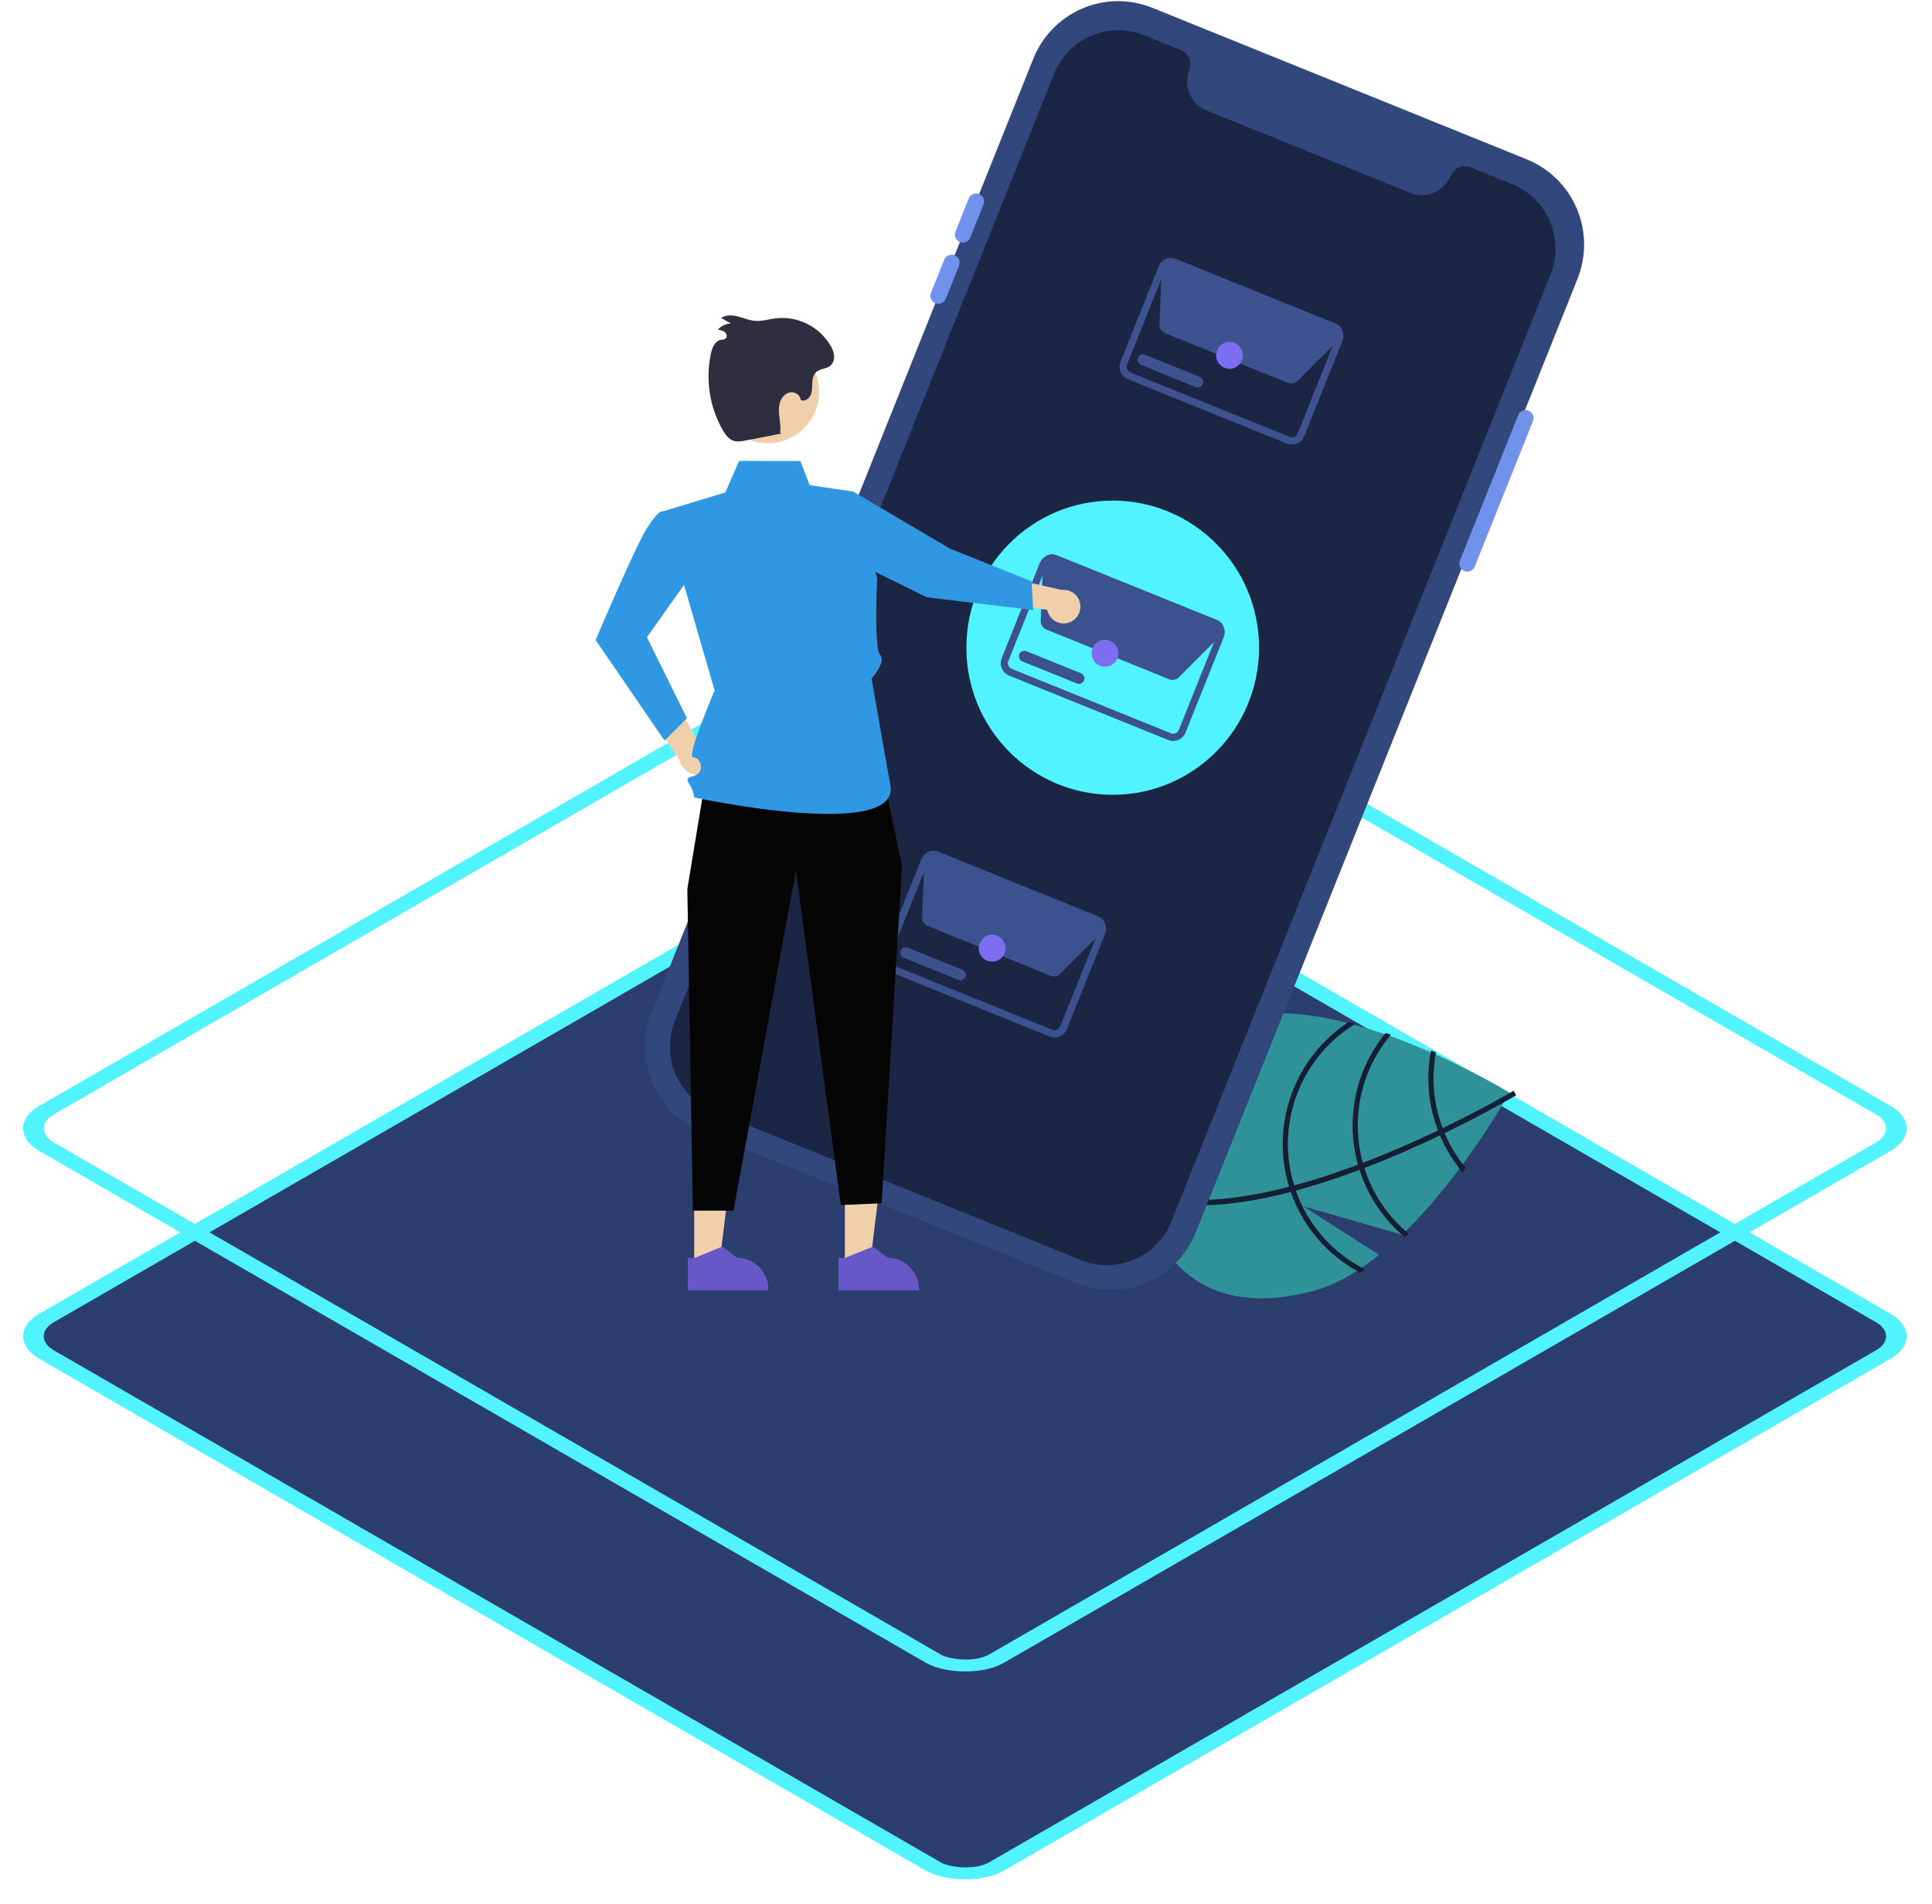 <svg width="344" height="339" viewBox="0 0 344 339" fill="none" xmlns="http://www.w3.org/2000/svg">
<g filter="url(#filter0_d_34_470)">
<rect x="2.598" width="195.325" height="195.325" rx="6.5" transform="matrix(0.866 -0.5 0.866 0.5 0.404 232.25)" fill="#2B3E6D" stroke="#51F4FE" stroke-width="3"/>
</g>
<g filter="url(#filter1_d_34_470)">
<rect x="2.598" width="195.325" height="195.325" rx="6.5" transform="matrix(0.866 -0.5 0.866 0.5 0.404 182.24)" stroke="#51F4FE" stroke-width="3"/>
</g>
<path d="M245.56 223.465L232.068 214.806L249.642 219.865C260.683 209.261 268.77 194.568 268.77 194.568C268.77 194.568 239.2 176.414 220.985 181.258C202.77 186.103 199.275 198.682 202.808 212.112C206.342 225.542 215.566 234.738 233.781 229.893C237.835 228.815 241.817 226.465 245.56 223.465Z" fill="#2E9298"/>
<path d="M230.727 212.014L229.829 212.253C219.379 214.975 210.77 215.371 204.123 213.423C204.025 213.397 203.931 213.364 203.834 213.338L203.967 212.886L204.101 212.454C211.306 214.659 220.416 213.695 229.532 211.323C229.827 211.249 230.125 211.174 230.422 211.091C234.272 210.052 238.108 208.779 241.795 207.392C242.081 207.287 242.371 207.176 242.66 207.066C247.518 205.21 252.091 203.18 256.034 201.3C256.313 201.168 256.591 201.032 256.865 200.897C263.525 197.687 268.244 194.963 269.286 194.352C269.415 194.279 269.484 194.237 269.501 194.228L269.732 194.62L269.738 194.623L269.971 195.021C269.954 195.03 269.721 195.173 269.283 195.424C267.648 196.37 263.197 198.883 257.216 201.779C256.945 201.909 256.667 202.045 256.388 202.176C253.19 203.706 249.593 205.327 245.776 206.869C244.817 207.257 243.869 207.629 242.93 207.984C242.642 208.099 242.352 208.209 242.066 208.314C238.081 209.814 234.301 211.047 230.727 212.014Z" fill="#151E35"/>
<path d="M257.216 201.779C257.097 201.49 256.977 201.197 256.865 200.897C256.559 200.083 256.294 199.253 256.073 198.411C255.124 194.825 254.988 191.07 255.674 187.424C255.389 187.299 255.104 187.174 254.814 187.045C254.056 190.891 254.183 194.859 255.184 198.647C255.421 199.546 255.704 200.431 256.034 201.3C256.145 201.595 256.265 201.889 256.388 202.176C257.391 204.554 258.747 206.765 260.41 208.733C260.604 208.476 260.795 208.225 260.982 207.979C259.43 206.11 258.161 204.021 257.216 201.779Z" fill="#151E35"/>
<path d="M242.93 207.984C242.831 207.68 242.741 207.374 242.66 207.066C242.631 206.973 242.605 206.875 242.58 206.781C241.557 202.894 241.484 198.815 242.368 194.894C243.252 190.972 245.065 187.323 247.654 184.258C247.345 184.149 247.036 184.04 246.723 183.937C244.121 187.106 242.308 190.852 241.433 194.866C240.558 198.879 240.646 203.045 241.691 207.017C241.724 207.143 241.757 207.268 241.794 207.392C241.881 207.703 241.971 208.009 242.066 208.314C243.564 213.021 246.379 217.194 250.174 220.335C250.399 220.122 250.623 219.909 250.847 219.692C247.131 216.647 244.379 212.578 242.93 207.984Z" fill="#151E35"/>
<path d="M230.726 212.014C230.617 211.708 230.517 211.4 230.422 211.091C230.32 210.759 230.223 210.426 230.135 210.091C228.766 204.866 229.118 199.336 231.138 194.328C233.157 189.321 236.735 185.106 241.336 182.315C240.923 182.209 240.515 182.103 240.104 182.006C235.563 184.98 232.07 189.318 230.121 194.402C228.172 199.486 227.865 205.058 229.246 210.328C229.334 210.663 229.427 210.997 229.531 211.323C229.624 211.638 229.724 211.946 229.828 212.253C231.982 218.44 236.395 223.574 242.172 226.614C242.476 226.432 242.772 226.239 243.073 226.044C237.3 223.16 232.871 218.127 230.726 212.014Z" fill="#151E35"/>
<path d="M191.744 228.526L125.022 201.524C121.024 199.9 117.829 196.748 116.14 192.76C114.45 188.771 114.402 184.272 116.008 180.248L183.988 10.443C185.603 6.423 188.737 3.211 192.704 1.512C196.671 -0.187 201.147 -0.235 205.149 1.38L271.87 28.382C275.868 30.006 279.063 33.157 280.753 37.146C282.443 41.134 282.49 45.634 280.885 49.658L212.904 219.462C211.29 223.482 208.155 226.694 204.188 228.394C200.221 230.093 195.746 230.14 191.744 228.526Z" fill="#32477C"/>
<path d="M269.238 32.789L261.811 29.784C261.148 29.516 260.406 29.524 259.749 29.805C259.092 30.087 258.572 30.619 258.305 31.285C257.758 32.647 256.696 33.736 255.352 34.311C254.008 34.887 252.492 34.903 251.136 34.356L214.813 19.656C213.458 19.106 212.376 18.038 211.803 16.687C211.231 15.336 211.215 13.811 211.759 12.448C212.025 11.781 212.018 11.036 211.738 10.375C211.458 9.714 210.928 9.192 210.266 8.923L203.717 6.273C200.682 5.049 197.287 5.085 194.279 6.374C191.27 7.662 188.893 10.098 187.668 13.147L120.171 181.745C118.953 184.796 118.99 188.209 120.271 191.234C121.553 194.259 123.976 196.649 127.008 197.881L192.529 224.398C195.564 225.621 198.958 225.585 201.967 224.296C204.975 223.008 207.353 220.572 208.578 217.523L276.075 48.926C277.292 45.874 277.256 42.461 275.974 39.436C274.693 36.411 272.27 34.021 269.238 32.789Z" fill="#1B2644"/>
<path d="M260.737 101.685C260.388 101.543 260.109 101.268 259.961 100.92C259.814 100.571 259.81 100.178 259.95 99.827L270.319 73.926C270.46 73.575 270.734 73.295 271.08 73.147C271.426 72.999 271.817 72.995 272.166 73.136C272.515 73.278 272.794 73.552 272.942 73.9C273.09 74.249 273.094 74.641 272.954 74.992L262.585 100.893C262.444 101.244 262.17 101.525 261.824 101.673C261.477 101.822 261.086 101.826 260.737 101.685Z" fill="#7092EB"/>
<path d="M170.914 43.102C170.565 42.96 170.286 42.685 170.138 42.337C169.991 41.989 169.986 41.596 170.127 41.244L172.483 35.358C172.553 35.184 172.656 35.025 172.786 34.891C172.917 34.756 173.072 34.649 173.244 34.575C173.416 34.502 173.6 34.463 173.787 34.461C173.973 34.459 174.159 34.494 174.332 34.564C174.505 34.634 174.663 34.738 174.796 34.869C174.929 35.001 175.035 35.157 175.108 35.33C175.181 35.503 175.22 35.688 175.222 35.876C175.223 36.064 175.188 36.25 175.118 36.424L172.761 42.311C172.62 42.662 172.347 42.942 172 43.09C171.654 43.239 171.263 43.243 170.914 43.102Z" fill="#7092EB"/>
<path d="M166.553 53.992C166.204 53.85 165.925 53.575 165.778 53.227C165.63 52.879 165.626 52.486 165.766 52.135L168.123 46.248C168.192 46.074 168.295 45.915 168.426 45.781C168.556 45.646 168.712 45.539 168.884 45.466C169.055 45.392 169.24 45.353 169.426 45.351C169.613 45.349 169.798 45.384 169.972 45.454C170.145 45.524 170.303 45.628 170.436 45.759C170.569 45.891 170.675 46.047 170.748 46.22C170.821 46.393 170.86 46.579 170.861 46.766C170.863 46.954 170.828 47.14 170.758 47.314L168.401 53.201C168.26 53.552 167.986 53.832 167.64 53.981C167.294 54.129 166.903 54.133 166.553 53.992Z" fill="#7092EB"/>
<path d="M229.159 78.992L200.815 67.521C200.234 67.284 199.77 66.826 199.525 66.246C199.279 65.667 199.272 65.013 199.504 64.428L206.307 47.436C206.542 46.852 206.998 46.386 207.574 46.139C208.151 45.892 208.801 45.884 209.383 46.118L237.727 57.589C238.308 57.825 238.772 58.284 239.017 58.863C239.263 59.443 239.271 60.096 239.038 60.681L232.235 77.674C232 78.257 231.544 78.724 230.968 78.971C230.391 79.218 229.741 79.225 229.159 78.992ZM208.905 47.313C208.638 47.206 208.34 47.21 208.076 47.323C207.812 47.436 207.603 47.65 207.495 47.917L200.693 64.908C200.587 65.177 200.59 65.476 200.703 65.742C200.815 66.007 201.028 66.218 201.294 66.326L229.636 77.796C229.903 77.903 230.201 77.9 230.466 77.787C230.73 77.673 230.939 77.46 231.047 77.192L237.849 60.201C237.956 59.933 237.952 59.633 237.839 59.368C237.727 59.102 237.514 58.892 237.248 58.784L208.905 47.313Z" fill="#3D528E"/>
<path d="M229.328 68.18L229.326 68.179L207.447 59.324C207.142 59.2 206.882 58.984 206.703 58.706C206.525 58.428 206.435 58.102 206.447 57.771L206.86 47.468C206.871 47.211 206.942 46.961 207.069 46.737C207.195 46.514 207.373 46.325 207.588 46.185C207.802 46.045 208.047 45.959 208.302 45.935C208.556 45.91 208.813 45.947 209.05 46.042L238.006 57.703C238.397 57.861 238.711 58.168 238.878 58.557C239.045 58.947 239.052 59.387 238.898 59.781L238.993 59.877L238.085 60.786L238.084 60.786L231.05 67.828C230.829 68.05 230.548 68.201 230.242 68.264C229.935 68.327 229.618 68.297 229.328 68.18Z" fill="#3D528E"/>
<path d="M212.898 68.929L203.167 64.991C202.927 64.894 202.736 64.705 202.634 64.466C202.533 64.227 202.531 63.957 202.627 63.716C202.724 63.475 202.911 63.282 203.149 63.181C203.387 63.079 203.655 63.076 203.895 63.173L213.626 67.111C213.865 67.208 214.057 67.397 214.158 67.636C214.259 67.875 214.262 68.145 214.165 68.386C214.069 68.627 213.881 68.819 213.643 68.921C213.406 69.023 213.138 69.026 212.898 68.929Z" fill="#3D528E"/>
<path d="M218.923 65.669C220.239 65.669 221.305 64.597 221.305 63.274C221.305 61.951 220.239 60.879 218.923 60.879C217.608 60.879 216.541 61.951 216.541 63.274C216.541 64.597 217.608 65.669 218.923 65.669Z" fill="#7D6DF1"/>
<path d="M186.895 184.565L158.55 173.094C157.97 172.857 157.506 172.399 157.26 171.819C157.014 171.24 157.007 170.586 157.239 170.001L164.042 153.009C164.277 152.425 164.733 151.958 165.31 151.711C165.886 151.464 166.536 151.457 167.118 151.691L195.462 163.161C196.043 163.398 196.507 163.856 196.753 164.436C196.998 165.015 197.006 165.669 196.774 166.254L189.971 183.246C189.735 183.83 189.28 184.297 188.703 184.544C188.127 184.791 187.477 184.798 186.895 184.565ZM166.64 152.886C166.374 152.779 166.076 152.782 165.812 152.896C165.547 153.009 165.338 153.223 165.231 153.49L158.428 170.481C158.322 170.749 158.325 171.049 158.438 171.315C158.551 171.58 158.763 171.79 159.03 171.899L187.372 183.369C187.638 183.476 187.937 183.473 188.201 183.359C188.465 183.246 188.674 183.032 188.782 182.765L195.585 165.774C195.691 165.506 195.687 165.206 195.575 164.94C195.462 164.675 195.249 164.465 194.983 164.356L166.64 152.886Z" fill="#3C528E"/>
<path d="M187.062 173.752L187.061 173.752L165.181 164.897C164.876 164.773 164.617 164.557 164.438 164.279C164.259 164.001 164.17 163.675 164.182 163.344L164.595 153.041C164.605 152.784 164.677 152.533 164.803 152.31C164.93 152.087 165.108 151.897 165.322 151.758C165.537 151.618 165.782 151.532 166.036 151.507C166.29 151.482 166.547 151.519 166.784 151.615L195.74 163.276C196.132 163.434 196.445 163.741 196.612 164.13C196.779 164.519 196.786 164.959 196.632 165.354L196.727 165.449L195.819 166.359L195.819 166.358L188.784 173.4C188.563 173.622 188.282 173.774 187.976 173.837C187.67 173.899 187.352 173.87 187.062 173.752Z" fill="#3C528E"/>
<path d="M170.632 174.502L160.901 170.564C160.662 170.466 160.47 170.278 160.369 170.039C160.268 169.8 160.265 169.53 160.362 169.289C160.458 169.048 160.646 168.855 160.883 168.753C161.121 168.652 161.389 168.649 161.629 168.746L171.36 172.684C171.479 172.732 171.587 172.803 171.678 172.893C171.77 172.983 171.843 173.09 171.893 173.209C171.943 173.327 171.969 173.454 171.971 173.583C171.972 173.712 171.948 173.839 171.9 173.959C171.852 174.078 171.782 174.187 171.692 174.279C171.603 174.371 171.496 174.444 171.378 174.494C171.26 174.545 171.134 174.571 171.006 174.573C170.878 174.574 170.751 174.55 170.632 174.502Z" fill="#3C528E"/>
<path d="M176.657 171.242C177.972 171.242 179.039 170.17 179.039 168.847C179.039 167.524 177.972 166.452 176.657 166.452C175.341 166.452 174.274 167.524 174.274 168.847C174.274 170.17 175.341 171.242 176.657 171.242Z" fill="#7D6DF1"/>
<path d="M198.123 141.532C212.513 141.532 224.178 129.803 224.178 115.335C224.178 100.867 212.513 89.139 198.123 89.139C183.734 89.139 172.068 100.867 172.068 115.335C172.068 129.803 183.734 141.532 198.123 141.532Z" fill="#51F4FE"/>
<path d="M208.012 131.772L179.668 120.301C179.087 120.064 178.623 119.606 178.377 119.027C178.132 118.447 178.124 117.793 178.357 117.208L185.159 100.216C185.395 99.632 185.85 99.166 186.427 98.919C187.003 98.672 187.654 98.664 188.236 98.898L216.58 110.369C217.16 110.606 217.624 111.064 217.87 111.643C218.116 112.223 218.123 112.877 217.891 113.462L211.088 130.454C210.853 131.038 210.397 131.504 209.82 131.751C209.244 131.998 208.594 132.006 208.012 131.772ZM187.758 100.093C187.491 99.986 187.193 99.99 186.929 100.103C186.665 100.216 186.456 100.43 186.348 100.698L179.546 117.688C179.439 117.957 179.443 118.256 179.555 118.522C179.668 118.788 179.881 118.998 180.147 119.106L208.489 130.576C208.756 130.684 209.054 130.68 209.318 130.567C209.583 130.454 209.792 130.24 209.9 129.972L216.702 112.981C216.808 112.713 216.805 112.414 216.692 112.148C216.579 111.882 216.367 111.672 216.1 111.564L187.758 100.093Z" fill="#3C528E"/>
<path d="M208.18 120.96L208.178 120.959L186.298 112.104C185.993 111.98 185.734 111.764 185.555 111.486C185.376 111.208 185.287 110.882 185.299 110.551L185.712 100.248C185.722 99.991 185.794 99.741 185.92 99.517C186.047 99.294 186.225 99.105 186.44 98.965C186.654 98.825 186.899 98.74 187.153 98.715C187.408 98.69 187.664 98.727 187.901 98.822L216.857 110.483C217.249 110.641 217.562 110.948 217.729 111.337C217.896 111.727 217.904 112.167 217.749 112.561L217.844 112.657L216.936 113.566L216.936 113.566L209.902 120.608C209.681 120.83 209.399 120.981 209.093 121.044C208.787 121.107 208.469 121.077 208.18 120.96Z" fill="#3C528E"/>
<path d="M191.749 121.709L182.018 117.771C181.779 117.674 181.587 117.485 181.486 117.246C181.385 117.007 181.382 116.737 181.479 116.496C181.575 116.255 181.763 116.063 182.001 115.961C182.238 115.859 182.506 115.856 182.746 115.953L192.477 119.891C192.717 119.988 192.908 120.177 193.01 120.416C193.111 120.655 193.113 120.925 193.017 121.166C192.92 121.407 192.733 121.599 192.495 121.701C192.257 121.803 191.989 121.806 191.749 121.709Z" fill="#3C528E"/>
<path d="M127.714 134.511C127.716 134.009 127.61 133.514 127.401 133.059C127.192 132.603 126.887 132.2 126.507 131.876C126.126 131.552 125.68 131.317 125.199 131.185C124.718 131.054 124.214 131.03 123.723 131.115L117.856 120.457L114.936 126.065L120.954 135.327C121.152 136.147 121.642 136.865 122.331 137.347C123.02 137.828 123.861 138.038 124.695 137.937C125.528 137.837 126.295 137.432 126.852 136.801C127.408 136.169 127.715 135.354 127.714 134.511Z" fill="#EFD0AB"/>
<path d="M123.924 91.458L117.891 91.032C117.891 91.032 117.148 90.931 115.105 94.189C113.061 97.448 106.056 113.971 106.056 113.971L118.329 131.881L122.315 127.891L115.188 113.479L122.019 103.834L123.924 91.458Z" fill="#3098E3"/>
<path d="M190.433 110.821C190.028 110.976 189.595 111.04 189.164 111.008C188.732 110.977 188.313 110.85 187.935 110.638C187.557 110.426 187.23 110.133 186.977 109.78C186.724 109.428 186.551 109.023 186.47 108.596L176.063 107.055L179.705 102.957L189.029 105.048C189.752 104.959 190.483 105.14 191.082 105.557C191.682 105.973 192.108 106.596 192.281 107.308C192.454 108.019 192.362 108.77 192.021 109.417C191.68 110.065 191.115 110.564 190.433 110.821Z" fill="#EFD0AB"/>
<path d="M150.43 225.432H154.877L156.993 208.186L150.43 208.187L150.43 225.432Z" fill="#EFD0AB"/>
<path d="M149.296 223.972L150.548 223.972L155.434 221.974L158.054 223.972H158.054C159.534 223.972 160.954 224.563 162 225.616C163.047 226.668 163.635 228.095 163.635 229.583V229.766L149.296 229.766L149.296 223.972Z" fill="#6758CA"/>
<path d="M123.605 225.432H128.052L130.168 208.186L123.604 208.187L123.605 225.432Z" fill="#EFD0AB"/>
<path d="M122.471 223.972L123.722 223.972L128.609 221.974L131.228 223.972C132.709 223.972 134.128 224.563 135.175 225.616C136.222 226.668 136.81 228.095 136.81 229.583V229.766L122.471 229.766L122.471 223.972Z" fill="#6758CA"/>
<path d="M125.32 140.508L122.381 158.321L123.369 215.583H130.603L141.717 155.013L149.712 214.587L156.986 214.271L160.616 154.137L157.354 138.788L125.32 140.508Z" fill="#050505"/>
<path d="M151.9 87.533L144.158 86.386L142.511 82.089L131.603 82.074L129.152 87.685L118.006 91.069L127.241 122.964C127.241 122.964 122.151 134.818 123.403 134.869C124.655 134.919 125.271 136.719 124.398 137.665C123.525 138.61 121.774 138.009 122.649 139.445C123.151 140.222 123.487 141.096 123.636 142.01C123.636 142.01 160.571 149.938 158.525 139.715C158.27 138.445 155.184 120.838 155.184 120.838C155.184 120.838 157.871 117.848 156.723 116.66C155.574 115.472 156.181 102.924 156.181 102.924L151.9 87.533Z" fill="#3098E3"/>
<path d="M150.634 88.927L151.901 87.533L169.117 97.683L183.685 103.524L183.967 108.634L165.048 106.363L151.658 99.78L150.634 88.927Z" fill="#3098E3"/>
<path d="M145.846 69.764C145.846 70.967 145.61 72.159 145.152 73.271C144.694 74.382 144.023 75.392 143.177 76.243C142.331 77.094 141.326 77.769 140.22 78.23C139.114 78.69 137.929 78.927 136.733 78.927C136.015 78.926 135.3 78.842 134.601 78.676C132.937 78.275 131.418 77.41 130.22 76.181C129.021 74.952 128.191 73.409 127.824 71.728C127.457 70.046 127.569 68.295 128.145 66.675C128.722 65.054 129.741 63.63 131.085 62.565C132.43 61.499 134.045 60.836 135.747 60.65C137.449 60.465 139.168 60.765 140.708 61.516C142.249 62.267 143.547 63.439 144.456 64.898C145.364 66.357 145.846 68.043 145.846 69.764Z" fill="#EFD0AB"/>
<path d="M139.173 77.195L132.628 78.464C132.018 78.63 131.379 78.656 130.757 78.542C129.784 78.284 129.131 77.381 128.633 76.501C126.322 72.381 125.594 67.551 126.588 62.927C126.811 61.907 127.289 60.737 128.308 60.529C128.604 60.469 128.938 60.493 129.173 60.301C129.518 60.019 129.404 59.421 129.065 59.131C128.697 58.876 128.263 58.734 127.816 58.723C128.105 58.382 128.462 58.106 128.865 57.913C129.267 57.721 129.706 57.616 130.152 57.606L128.401 56.628C129.244 56.039 130.377 56.093 131.372 56.347C132.367 56.602 133.324 57.032 134.346 57.128C135.629 57.249 136.896 56.835 138.174 56.675C140.083 56.467 142.01 56.813 143.728 57.673C145.447 58.533 146.884 59.87 147.869 61.526C148.217 62.078 148.437 62.702 148.513 63.351C148.548 63.675 148.508 64.004 148.395 64.31C148.282 64.616 148.099 64.891 147.862 65.113C147.145 65.72 146.016 65.63 145.322 66.262C144.786 66.75 144.653 67.536 144.623 68.261C144.593 68.987 144.627 69.744 144.318 70.4C144.009 71.056 143.202 71.549 142.557 71.223C142.529 70.325 141.499 69.689 140.624 69.874C139.749 70.06 139.103 70.86 138.852 71.722C138.6 72.585 138.675 73.506 138.784 74.398C138.894 75.29 139.037 76.193 138.914 77.083" fill="#2F2E41"/>
<path d="M196.757 118.715C198.073 118.715 199.139 117.643 199.139 116.32C199.139 114.997 198.073 113.925 196.757 113.925C195.442 113.925 194.375 114.997 194.375 116.32C194.375 117.643 195.442 118.715 196.757 118.715Z" fill="#7D6DF1"/>
<defs>
<filter id="filter0_d_34_470" x="0.114" y="134.138" width="343.398" height="204.626" filterUnits="userSpaceOnUse" color-interpolation-filters="sRGB">
<feFlood flood-opacity="0" result="BackgroundImageFix"/>
<feColorMatrix in="SourceAlpha" type="matrix" values="0 0 0 0 0 0 0 0 0 0 0 0 0 0 0 0 0 0 127 0" result="hardAlpha"/>
<feOffset dy="7"/>
<feGaussianBlur stdDeviation="2"/>
<feComposite in2="hardAlpha" operator="out"/>
<feColorMatrix type="matrix" values="0 0 0 0 0.318 0 0 0 0 0.957 0 0 0 0 0.996 0 0 0 1 0"/>
<feBlend mode="normal" in2="BackgroundImageFix" result="effect1_dropShadow_34_470"/>
<feBlend mode="normal" in="SourceGraphic" in2="effect1_dropShadow_34_470" result="shape"/>
</filter>
<filter id="filter1_d_34_470" x="0.114" y="84.128" width="343.398" height="217.626" filterUnits="userSpaceOnUse" color-interpolation-filters="sRGB">
<feFlood flood-opacity="0" result="BackgroundImageFix"/>
<feColorMatrix in="SourceAlpha" type="matrix" values="0 0 0 0 0 0 0 0 0 0 0 0 0 0 0 0 0 0 127 0" result="hardAlpha"/>
<feOffset dy="20"/>
<feGaussianBlur stdDeviation="2"/>
<feColorMatrix type="matrix" values="0 0 0 0 0.318 0 0 0 0 0.957 0 0 0 0 0.996 0 0 0 1 0"/>
<feBlend mode="normal" in2="BackgroundImageFix" result="effect1_dropShadow_34_470"/>
<feBlend mode="normal" in="SourceGraphic" in2="effect1_dropShadow_34_470" result="shape"/>
</filter>
</defs>
</svg>

